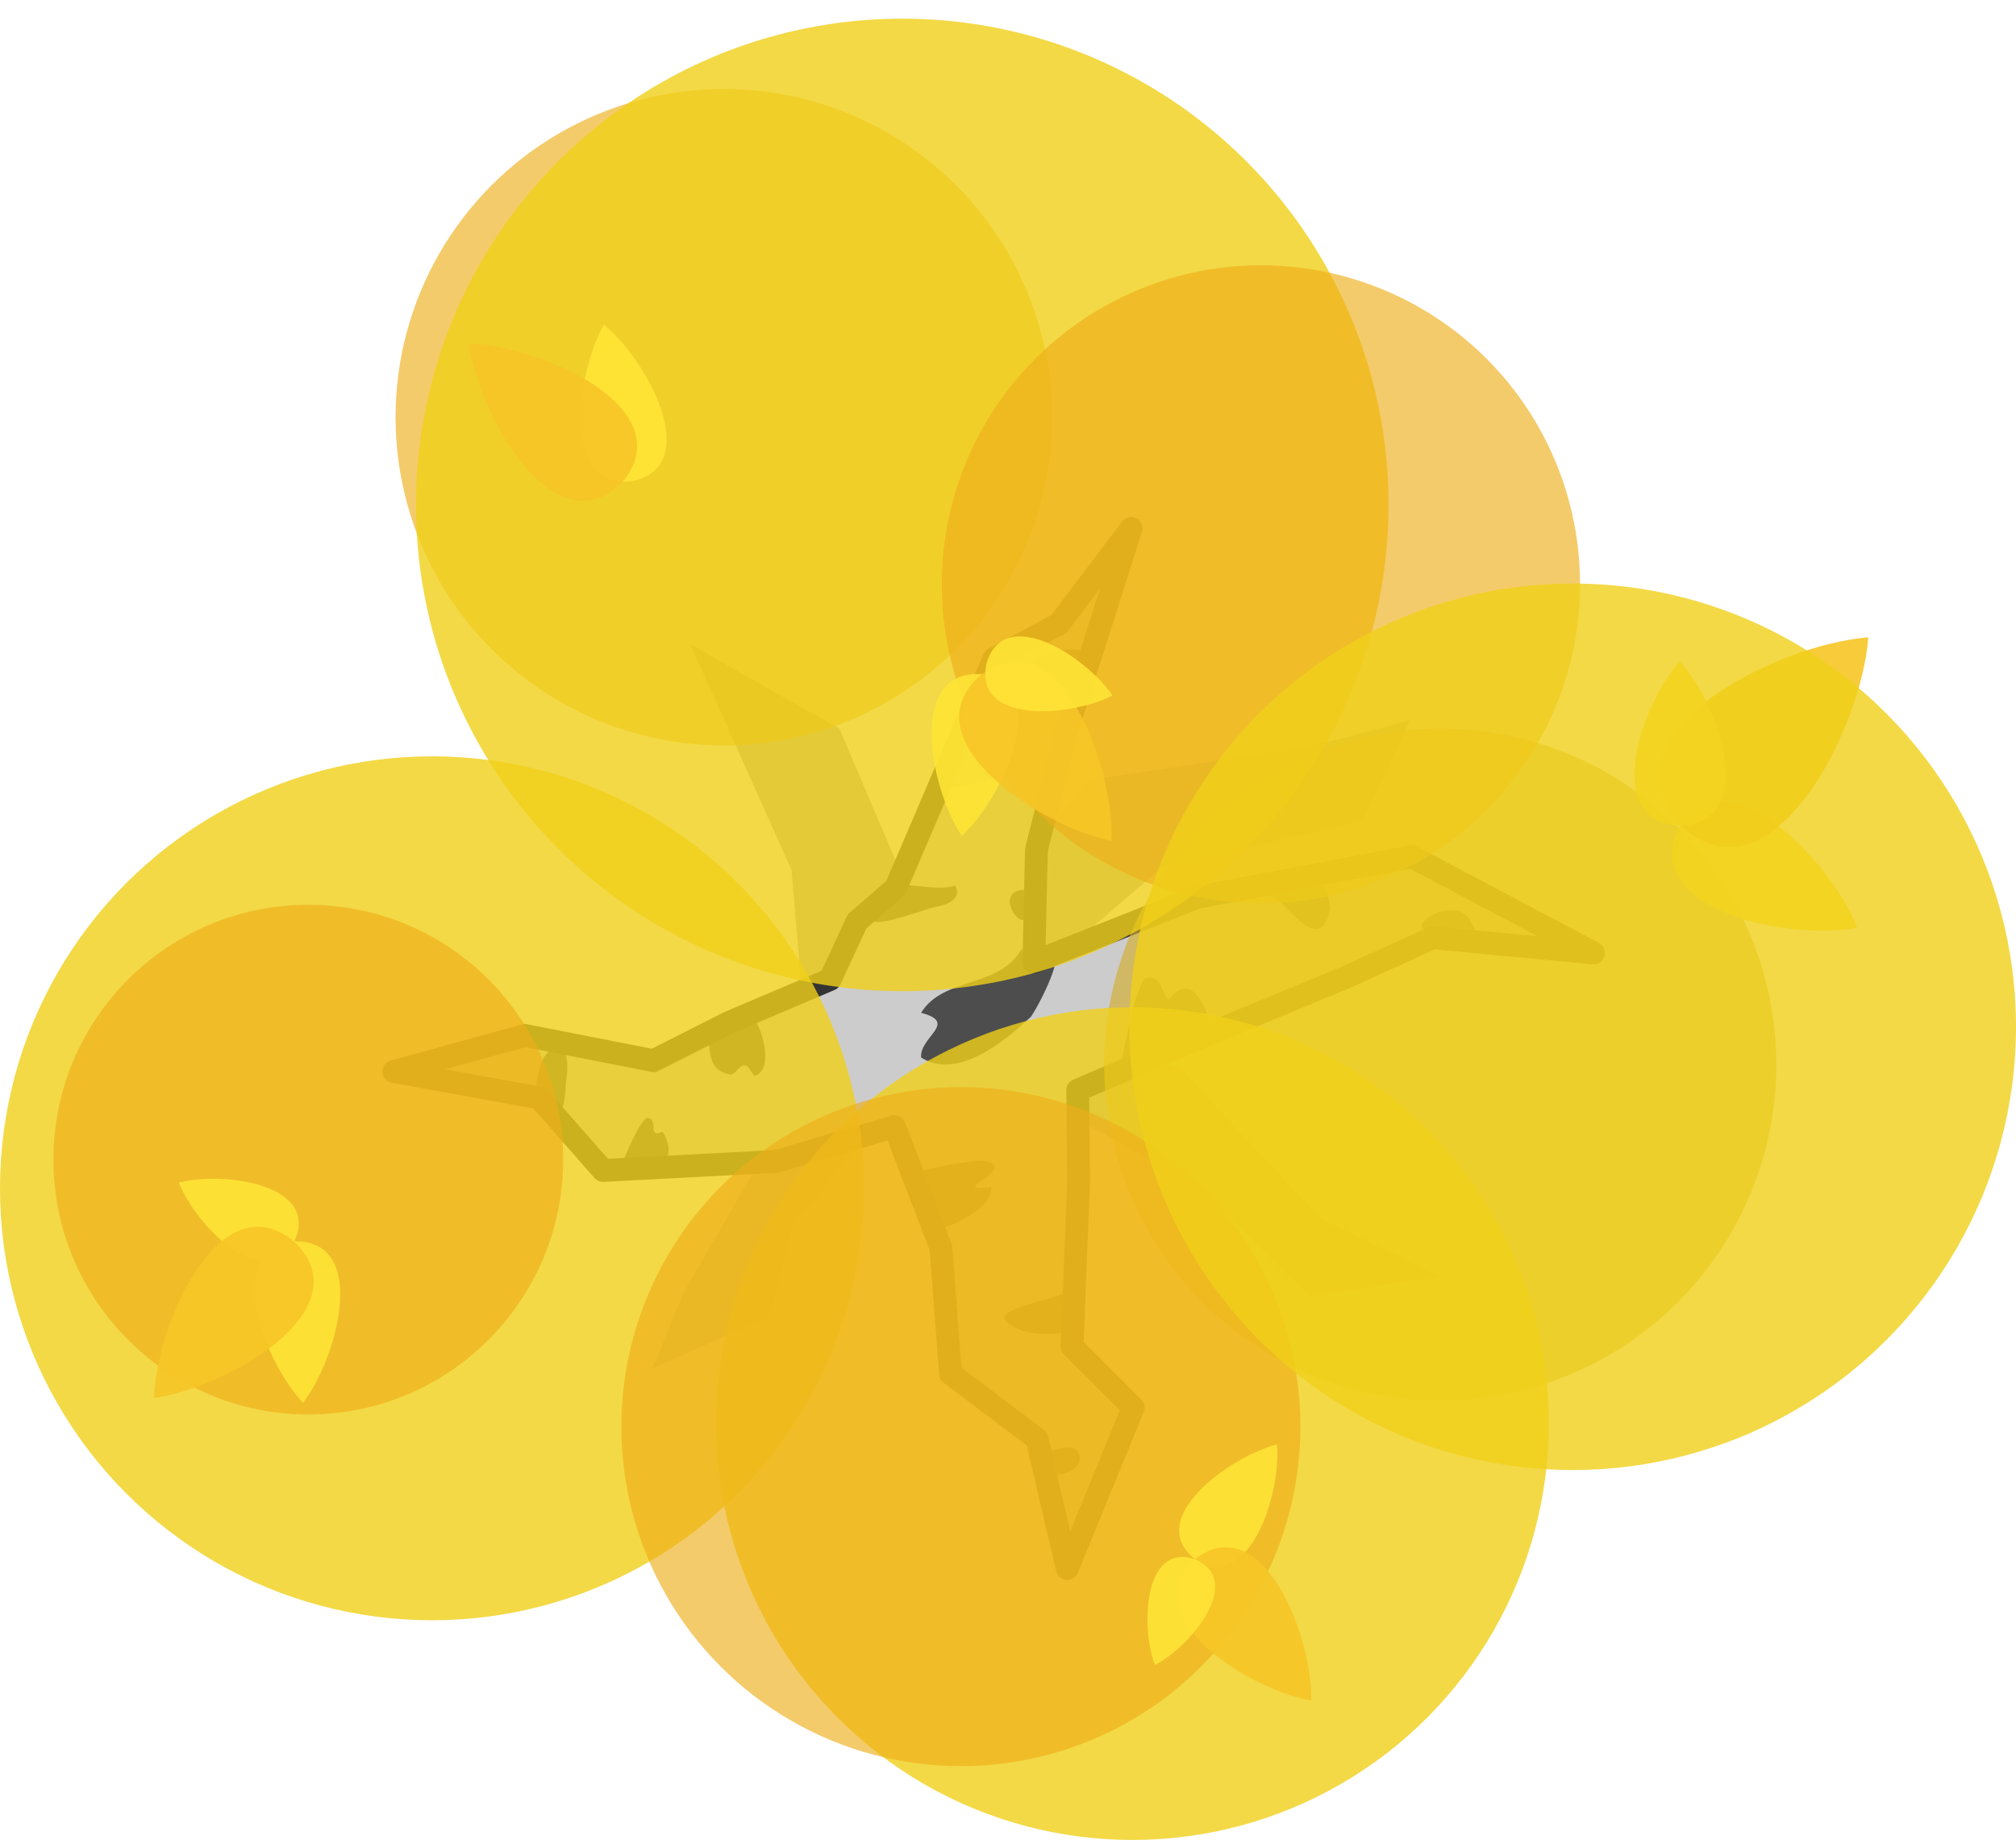 <?xml version="1.0" encoding="utf-8"?>
<!-- Generator: Adobe Illustrator 27.0.0, SVG Export Plug-In . SVG Version: 6.00 Build 0)  -->
<svg version="1.1"
	 id="svg706" xmlns:svg="http://www.w3.org/2000/svg" xmlns:inkscape="http://www.inkscape.org/namespaces/inkscape" xmlns:sodipodi="http://sodipodi.sourceforge.net/DTD/sodipodi-0.dtd"
	 xmlns="http://www.w3.org/2000/svg" xmlns:xlink="http://www.w3.org/1999/xlink" x="0px" y="0px" viewBox="0 0 464.3 423.9"
	 style="enable-background:new 0 0 464.3 423.9;" xml:space="preserve">
<style type="text/css">
	.st0{fill:#CCCCCC;}
	.st1{opacity:0.9;fill:#A9A9A9;enable-background:new    ;}
	.st2{fill:#4D4D4D;}
	.st3{fill:none;stroke:#333333;stroke-width:5.25;stroke-linejoin:round;stroke-miterlimit:16;}
	.st4{opacity:0.8;fill:#EDAE1A;fill-opacity:0.804;enable-background:new    ;}
	.st5{opacity:0.8;fill:#D2AD2C;fill-opacity:0.804;enable-background:new    ;}
	.st6{opacity:0.95;fill:#F0D01A;fill-opacity:0.846;enable-background:new    ;}
	.st7{fill:#FFE436;fill-opacity:0.898;}
	.st8{fill:#F6C626;fill-opacity:0.903;}
	.st9{fill:#F0D01A;fill-opacity:0.846;}
</style>
<sodipodi:namedview  bordercolor="#ffffff" borderopacity="1" id="namedview53" inkscape:current-layer="svg706" inkscape:cx="-124.45079" inkscape:cy="114.55129" inkscape:pagecheckerboard="1" inkscape:pageopacity="0" inkscape:pageshadow="0" inkscape:window-height="1372" inkscape:window-maximized="1" inkscape:window-width="2560" inkscape:window-x="0" inkscape:window-y="0" inkscape:zoom="0.70710682" pagecolor="#505050" showgrid="false">
	</sodipodi:namedview>
<g id="g18" transform="translate(112.971,-119.094)">
	<path id="path18857" class="st0" d="M198.1-111.7"/>
	<path id="path18859" class="st0" d="M198.1-111.7"/>
	<path id="path18861" class="st0" d="M198.1-111.7"/>
	<path id="path18863" class="st0" d="M198.1-111.7"/>
</g>
<path id="path2-6" sodipodi:nodetypes="ccccccccccccccccccccccccc" class="st1" d="M157.3,298l33.4-57.8l-5.8-9.1l-2.6-30.7
	l-23.3-52l34.3,19.4l15.2,35.6l9.5,14.2l33-38l49.9-7.4l23.8-6.3L313.9,189l-46.3,10.8l-36.7,31.5l41.4,15.2l32,34.3l27.4,13.2
	l-30.1,4.5l-26-25.5L250,258.9l-46.6-1.6l-20.7,24.8l-5.5,21.1l-26.9,12L157.3,298z"/>
<g id="g7546" transform="translate(528.237,-49.317)">
	<path id="path4-6" class="st0" d="M-337,274.9l6.2-13.4l8.9-7.7l22.6-52.8l15-8l16.6-22l-15.1,47.5l-6.7,26.5l-0.6,25.9l37.6-14.9
		l49.4-9.4l41.9,22.2l-37-3.5l-20.7,9.4l-29.8,12.3l-31.3,13.4l0.2,21.6l-1.5,37.4l14.1,14.1l-15.2,37.1l-7-29.9l-19.9-15l-2.2-29
		l-10.7-27.9l-27.2,8l-39.9,2.1l-14.7-16.7l-33.5-6.1l30.2-8.3l29.6,5.8l17.4-8.8L-337,274.9z"/>
	<path id="path17-2" class="st2" d="M-281.8,382.7c-4.4,0.3-6.8,1.1-3.8,4c-7.9,3.5,7,3.5,6-1.9
		C-279.7,383.6-280.7,382.7-281.8,382.7z"/>
	<path id="path16-0" class="st2" d="M-281.1,345.9c-3.6,3.6-24.1,4.8-12,9.8c3.1,1.3,14.8,1.6,12.3-2.5
		C-281,350.9-281.1,347.8-281.1,345.9L-281.1,345.9z"/>
	<path id="path15-0" class="st2" d="M-302.3,316.6c-4,0.3-16.4,2.4-15.9,3.6c0.4,3.9,6.6,11.7,2.1,13c5.7-0.3,16.4-5.2,16.2-10.5
		C-311.3,324.2-292,318.1-302.3,316.6L-302.3,316.6z"/>
	<path id="path14-2" class="st2" d="M-379.3,306.8c-3.1,2.6-5.8,12.2-7.3,13.1c6.8,0.4,15.8-1.8,11-9.9
		C-379.5,311.6-376.2,307-379.3,306.8L-379.3,306.8z"/>
	<path id="path13-3" class="st2" d="M-400,290.6c-5.1,1.2-4,9.4-6.3,13.8c4.6,1.3,7.6,4.7,8.3-3.8
		C-398.1,297.9-396.1,291.4-400,290.6L-400,290.6z"/>
	<path id="path11-7" class="st2" d="M-355.3,283.1c0.6,3.7-14.1,2.5-9.6,6c0,5.7,1.8,7,4.7,7.7c1.3,0.3,2.1-2.2,3.5-2.1
		c1.2,0.1,1.7,2.8,2.7,2.3C-349.8,294.8-353.2,284.6-355.3,283.1z"/>
	<path id="path10-9" class="st2" d="M-264.5,274.6c-3,4-5,18-5.5,19.4c7,0.9,16.1-4.7,20-5.5c2.4,2.1-1.8-18.5-9.1-8.9
		C-261,277.8-260.5,273.8-264.5,274.6L-264.5,274.6z"/>
	<path id="path9-4" class="st2" d="M-292.9,267.8c-5,9.2-18.1,6.4-23.2,14.8c8.7,2.3-0.4,5.5,0,10.3c8.3,5.3,19.2-3.7,25.3-9.4
		c2.5-3.6,10.1-19.1,2.1-12.8C-291.9,271.3-292.4,270.3-292.9,267.8L-292.9,267.8z"/>
	<path id="path8-7" class="st2" d="M-194.3,259c-4.4-0.1-10.9,5.3-2.2,4.9c4.5,1.4,11.4,5.5,6.8-2.7
		C-190.6,259.5-192.5,258.8-194.3,259L-194.3,259z"/>
	<path id="path7-9" class="st2" d="M-225.3,251c1.2,5.8-20.6,0.1-8.4,5.7c3.7,3.6,9.8,11.7,11.8,1.9
		C-222.1,256.2-223.3,252.2-225.3,251z"/>
	<path id="path6-7" class="st2" d="M-291.7,254.2c-8.8,0-0.3,10.8-0.4,5.6C-292.1,258-291,255.8-291.7,254.2z"/>
	<path id="path5-1" class="st2" d="M-308.3,253.3c-6.3,2.1-17.1-4-17.6,5.2c-6.7,7.2,10.7,0,13.6-0.4
		C-310,257.7-306.5,256.2-308.3,253.3L-308.3,253.3z"/>
	<path id="path3-1" class="st2" d="M-302.7,221.6c-7.9-1.3-13.1,12.3-1.9,8.2C-297.4,229.7-291.3,222.1-302.7,221.6z"/>
	<path id="path18369-4" class="st2" d="M-279,199.1c-5.8-1-12.8,1.9-11.5,5.3c-6.4,4.2,11.4,5.9,10.4-1
		C-280.2,202.6-276.5,198.6-279,199.1z"/>
</g>
<path id="path18-4" class="st3" d="M191.2,225.6l6.2-13.4l8.9-7.7l22.6-52.8l15-8l16.6-22l-15.1,47.5l-6.7,26.5l-0.6,25.9l37.6-14.9
	l49.4-9.4l41.9,22.2l-37-3.5l-20.7,9.4l-29.8,12.3l-31.3,13.4l0.2,21.6l-1.5,37.4l14.1,14.1l-15.2,37.1l-7-29.9l-19.9-15l-2.2-29
	l-10.7-27.9l-27.2,8l-39.9,2.1l-14.7-16.7l-33.5-6.1l30.2-8.3l29.6,5.8l17.4-8.8L191.2,225.6z"/>
<circle id="path19979-2-4-3_00000093140411697156435740000010866080763028436098_" class="st4" cx="166.7" cy="96.1" r="75.6"/>
<circle id="path19979-2-4-3-9_00000031169422282506509550000017025131933395798420_" class="st5" cx="331.7" cy="245.2" r="77.4"/>
<circle id="path19979-5_00000183231723483354252950000012476274268247983238_" class="st6" cx="207.8" cy="116.3" r="112"/>
<circle id="path19979-4_00000142872385006312314680000002277391539048182192_" class="st6" cx="99.5" cy="273.7" r="99.5"/>
<circle id="path19979-2_00000119816879092243655690000003303437458673855410_" class="st6" cx="260.8" cy="327.9" r="95.9"/>
<circle id="path19979-2-4_00000024712126426408589410000012812370688686947214_" class="st4" cx="221.3" cy="328.6" r="78.2"/>
<circle id="path19979-2-4-1_00000137092661558252157710000006970632078280125092_" class="st4" cx="290.4" cy="134.6" r="73.5"/>
<circle id="path19979-2-4-9_00000067204351902328056470000014459946062481645977_" class="st4" cx="71" cy="267.1" r="58.7"/>
<path id="path46_00000126290091073820335890000009241906919838553491_" class="st7" d="M427.7,213.7c-4.9-13.7-29.7-40.9-40.8-23.5
	C376.9,209.5,411.7,216.7,427.7,213.7L427.7,213.7z"/>
<path id="path48_00000156568372206806092480000005191711462707095445_" class="st8" d="M430.3,146.8L430.3,146.8
	c-21.2,1.6-62.6,22.3-43.3,43.3C407.9,209.4,428.7,168,430.3,146.8L430.3,146.8L430.3,146.8z"/>
<path id="path50_00000072967391326693046800000017255669269053883800_" class="st7" d="M386.9,152.3L386.9,152.3
	c-8.9,9.9-18.3,37,0,37.9C405.2,189.4,395.9,162.3,386.9,152.3L386.9,152.3C386.9,152.2,386.9,152.3,386.9,152.3
	C386.9,152.2,386.9,152.3,386.9,152.3z"/>
<path id="path28_00000142165323853329991730000015141217521843091848_" class="st7" d="M294.1,332.7c1,11.2-6.3,34.5-18.9,26.4
	C263.4,349.9,283.2,335.5,294.1,332.7L294.1,332.7z"/>
<path id="path30_00000107581747706896691340000009290126320856503446_" class="st8" d="M302,391.7L302,391.7
	c-14.4-2.5-41.4-19.5-26.8-32.6C290.9,347.3,302.3,377.1,302,391.7L302,391.7L302,391.7z"/>
<path id="path32_00000166636456922312215180000006075872638949657988_" class="st7" d="M266,383.5L266,383.5
	c-3.3-8.5-2.7-28.2,9.1-24.4C286.8,364,274.3,379.2,266,383.5z"/>
<path id="path24_00000124137306507160426080000009793581939475776950_" class="st7" d="M139.1,74.8c-6.4,11-10,38.4,6.7,36
	C162.2,107,148.9,82.7,139.1,74.8L139.1,74.8z"/>
<path id="path26_00000155833811646911046570000006591028288663878335_" class="st8" d="M108,79.1L108,79.1c2,16.4,19.8,47.7,35.3,32
	C157.4,94,124.4,79.5,108,79.1L108,79.1C108,79.1,108,79.1,108,79.1z"/>
<path id="path40_00000018954178022275295760000016210068088934770343_" class="st7" d="M69.8,323.1c-8.9-9.3-19.1-35.4-2-37.2
	C85.1,285.7,77.7,312.8,69.8,323.1L69.8,323.1z"/>
<path id="path42_00000129197764195100037510000016626900892672919426_" class="st7" d="M41.2,272.4L41.2,272.4
	c10.2-2.7,32.6,0.4,26.6,13.5C60.8,298.4,45.1,282.3,41.2,272.4z"/>
<path id="path44_00000036954546507687878460000011968335029562438826_" class="st8" d="M35.5,322L35.5,322c0.4-16.7,15-50.2,32.3-36
	C83.9,301.7,52.2,319.7,35.5,322L35.5,322C35.5,322,35.5,322,35.5,322z"/>
<path id="path34_00000110472402165246772020000007039374177055418767_" class="st7" d="M221.5,192.5L221.5,192.5
	c9.5-8.7,21.5-34.3,4.5-37.2C208.7,154.2,214.3,181.8,221.5,192.5z"/>
<path id="path36_00000036966463130423889760000011786237722176451720_" class="st8" d="M256,193.7L256,193.7
	c0.7-16.8-11.7-51.5-30-38.3C208.8,170.2,239.4,190.4,256,193.7L256,193.7L256,193.7z"/>
<path id="path38_00000158717743575339734930000017714106455050791354_" class="st7" d="M256.2,160.2L256.2,160.2
	c-5.9-8.8-24.9-21.3-29-7.4C224.1,167,246.8,165.1,256.2,160.2z"/>
<circle id="path19979_00000060749300769072864560000005903769859821142432_" class="st6" cx="362.2" cy="236.5" r="102.1"/>
<path id="path18857-6" class="st9" d="M470.7,0"/>
<path id="path18859-2" class="st9" d="M470.7,0"/>
<path id="path18861-7" class="st9" d="M470.7,0"/>
<path id="path18863-5" class="st9" d="M470.7,0"/>
</svg>
